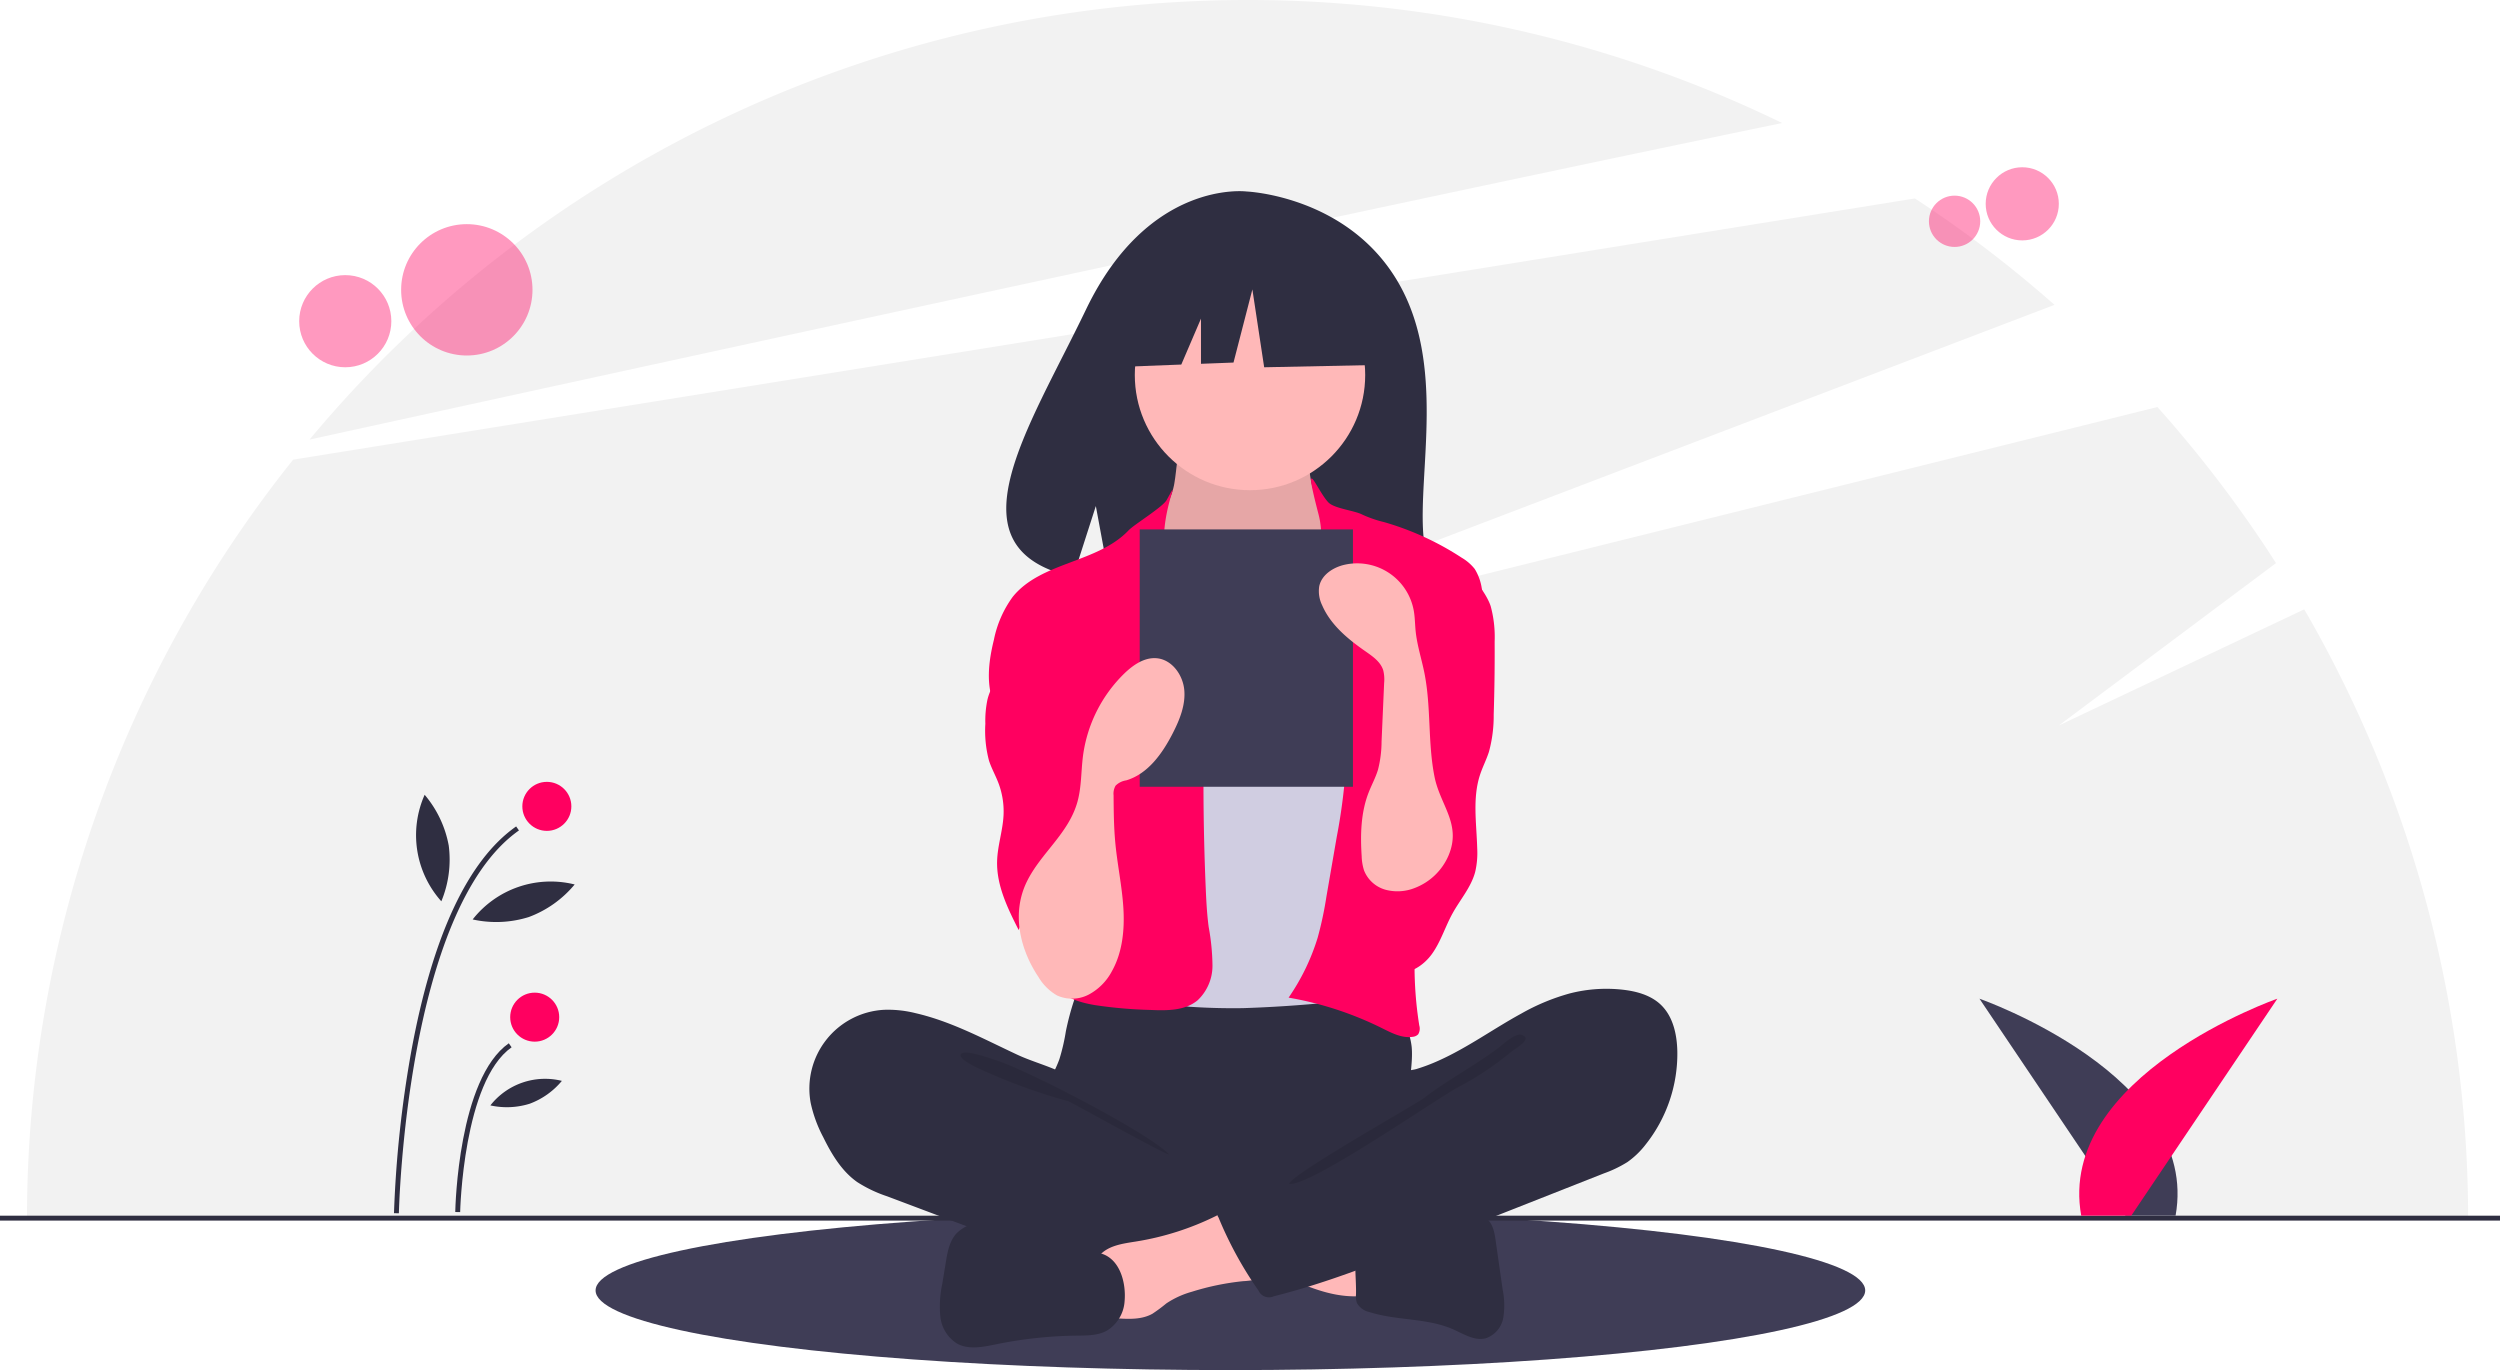<svg xmlns="http://www.w3.org/2000/svg" width="528" height="289.365" viewBox="0 0 528 289.365"><g transform="translate(0 -90.69)"><ellipse cx="134.071" cy="16.824" rx="134.071" ry="16.824" transform="translate(125.788 346.407)" fill="#3f3d56"/><path d="M581.964,425.844l-51.832,24.53L576,416.074a258.864,258.864,0,0,0-25.046-32.958l-224.779,55.87,203.038-77.452a258.815,258.815,0,0,0-29.484-22.473L157.224,394.23a256.691,256.691,0,0,0-56.218,160.192h515.57A256.551,256.551,0,0,0,581.964,425.844Z" transform="translate(-95.309 -206.461)" fill="#f2f2f2"/><path d="M527.309,284.081A257.964,257.964,0,0,0,216.29,350.937C297.263,333.195,438.245,302.482,527.309,284.081Z" transform="translate(-150.916 -167.408)" fill="#f2f2f2"/><circle cx="7.723" cy="7.723" r="7.723" transform="translate(419.377 126.016)" fill="#ff0060" opacity="0.4"/><circle cx="5.418" cy="5.418" r="5.418" transform="translate(407.388 132.01)" fill="#ff0060" opacity="0.4"/><ellipse cx="13.871" cy="13.871" rx="13.871" ry="13.871" transform="translate(84.72 138.031)" fill="#ff0060" opacity="0.4"/><ellipse cx="9.731" cy="9.731" rx="9.731" ry="9.731" transform="translate(63.188 148.796)" fill="#ff0060" opacity="0.4"/><rect width="528" height="1.035" transform="translate(0 347.443)" fill="#2f2e41"/><g transform="translate(-9 15.252)"><path d="M945.854,681.928,915,636.1s46.726,16.312,41.423,45.83Z" transform="translate(-487.941 -349.738)" fill="#3f3d56"/><path d="M980.255,681.928l30.854-45.83s-46.726,16.312-41.423,45.83Z" transform="translate(-521.131 -349.738)" fill="#ff0060"/></g><path d="M583.181,355.1c-10.707-18.092-31.891-18.935-31.891-18.935s-20.642-2.64-33.884,24.915c-12.342,25.683-29.377,50.48-2.742,56.492l4.811-14.974,2.979,16.088a104.187,104.187,0,0,0,11.4.195c28.523-.921,55.687.27,54.812-9.966C587.5,395.311,593.484,372.51,583.181,355.1Z" transform="translate(-288.034 -205.032)" fill="#2f2e41"/><path d="M520.836,670.031a42.224,42.224,0,0,1-1.366,5.88c-.67,1.884-1.7,3.627-2.317,5.53-1.953,6.068.754,12.833,5.078,17.516a28.584,28.584,0,0,0,13.936,8.275,56.864,56.864,0,0,0,11.976,1.259c11.131.377,22.548.715,33.1-2.862a57.492,57.492,0,0,0,9.615-4.368,7.2,7.2,0,0,0,2.495-1.964,6.864,6.864,0,0,0,.9-4.03c-.024-4.719-.98-9.413-.753-14.126.126-2.611.614-5.219.374-7.822a14.43,14.43,0,0,0-11.028-12.43c-2.992-.642-6.1-.292-9.142,0a233.094,233.094,0,0,1-23.791,1.064c-8.116-.052-16.182-1.291-24.258-1.42-2.388-.038-2.34.7-3.1,3.009A56.307,56.307,0,0,0,520.836,670.031Z" transform="translate(-295.727 -361.52)" fill="#2f2e41"/><path d="M560.326,444.739a14.172,14.172,0,0,1-2.039,5.837c-1.412,1.931-3.714,3.034-5.233,4.882-2.286,2.781-2.418,6.7-2.427,10.3-.009,3.317.059,6.855,1.908,9.608a16.79,16.79,0,0,0,4.812,4.243c6.937,4.675,14.432,9.433,22.8,9.587,3.465.064,7.181-.831,9.461-3.441a14.209,14.209,0,0,0,2.291-4.087,54.266,54.266,0,0,0,3.841-16.52,19.4,19.4,0,0,0-.731-7.936c-1.016-2.833-3.07-5.163-4.428-7.849a17.472,17.472,0,0,1-1.682-10.34,1.116,1.116,0,0,0-.059-.749,1.091,1.091,0,0,0-.9-.365l-16.583-1.194a36.084,36.084,0,0,1-4.6-.527c-.894-.182-3.255-1.451-4.107-1.114C561.063,435.7,560.649,443.046,560.326,444.739Z" transform="translate(-312.185 -252.744)" fill="#ffb8b8"/><path d="M560.326,444.739a14.172,14.172,0,0,1-2.039,5.837c-1.412,1.931-3.714,3.034-5.233,4.882-2.286,2.781-2.418,6.7-2.427,10.3-.009,3.317.059,6.855,1.908,9.608a16.79,16.79,0,0,0,4.812,4.243c6.937,4.675,14.432,9.433,22.8,9.587,3.465.064,7.181-.831,9.461-3.441a14.209,14.209,0,0,0,2.291-4.087,54.266,54.266,0,0,0,3.841-16.52,19.4,19.4,0,0,0-.731-7.936c-1.016-2.833-3.07-5.163-4.428-7.849a17.472,17.472,0,0,1-1.682-10.34,1.116,1.116,0,0,0-.059-.749,1.091,1.091,0,0,0-.9-.365l-16.583-1.194a36.084,36.084,0,0,1-4.6-.527c-.894-.182-3.255-1.451-4.107-1.114C561.063,435.7,560.649,443.046,560.326,444.739Z" transform="translate(-312.185 -252.744)" opacity="0.1"/><circle cx="24.329" cy="24.329" r="24.329" transform="translate(239.671 145.56)" fill="#ffb8b8"/><path d="M567.764,501.233a14.92,14.92,0,0,0,4.273,3.415,13.427,13.427,0,0,0,5.339,1.017c4.386.123,9.14-.68,12.191-3.833,3.933-4.064,3.8-10.62,6.886-15.361a3.422,3.422,0,0,1,.993-1.086,3.22,3.22,0,0,1,1.69-.388c3.893-.036,7.285,2.489,10.345,4.895a13.629,13.629,0,0,1,3.641,3.709,12.574,12.574,0,0,1,1.228,3.76c1.519,7.414,2.011,15,2.5,22.548.27,4.172.539,8.347.519,12.528-.066,13.772-3.267,27.314-6.45,40.714-.41,1.727-.971,3.656-2.542,4.484a6.27,6.27,0,0,1-2.218.541,271.447,271.447,0,0,1-27.433,2.284q-5.373.083-10.742-.26a5.783,5.783,0,0,1-1.81-.315,5.1,5.1,0,0,1-1.973-1.675c-4.965-6.257-5.258-14.907-5.226-22.894q.116-29.292,2.093-58.538c.109-1.609.132-3.564-1.027-4.83A60.459,60.459,0,0,0,567.764,501.233Z" transform="translate(-316.211 -276.851)" fill="#d0cde1"/><path d="M531.009,460.072c-.822,1.487-6.88,5.181-8.049,6.414-6.535,6.888-18.461,6.629-24.438,14.007a22.987,22.987,0,0,0-4,9.1c-1.136,4.586-1.743,9.587.161,13.911,1.832,4.161,5.688,7.037,8.306,10.754,2.875,4.081,4.167,9.036,5.405,13.871.915,3.57,1.837,7.229,1.48,10.9-.4,4.171-2.423,7.99-3.615,12.007s-1.4,8.8,1.358,11.959c2.024,2.319,5.2,3.239,8.234,3.756a94.623,94.623,0,0,0,11.736,1.022c3.469.153,7.293.183,9.96-2.041a10.014,10.014,0,0,0,3.137-7.34,47.374,47.374,0,0,0-.808-8.167c-.37-2.816-.512-5.657-.631-8.495q-.8-19.1-.219-38.225a32.522,32.522,0,0,0-.387-7.932c-.744-3.411-2.587-6.459-4.125-9.592a36.3,36.3,0,0,1-4.025-19.176C530.957,459.978,533.933,454.779,531.009,460.072Z" transform="translate(-284.609 -263.782)" fill="#ff0060"/><path d="M624.165,458.378c1.252,1.286,5.5,1.71,7.1,2.539a24.864,24.864,0,0,0,4.665,1.615,60.568,60.568,0,0,1,16.389,7.522,9.947,9.947,0,0,1,2.741,2.367,10.85,10.85,0,0,1,1.516,4.281,48.587,48.587,0,0,1,1.388,11.706c-.186,4.178-1.444,8.224-2.693,12.215L650.6,515.536c-3.482,11.131-6.986,22.373-7.966,33.995a79.975,79.975,0,0,0,.717,19.308,2.29,2.29,0,0,1-.235,1.87,1.843,1.843,0,0,1-1.142.526c-2.251.352-4.43-.8-6.47-1.812a71.654,71.654,0,0,0-19.751-6.463,45.911,45.911,0,0,0,6.135-12.646,76.582,76.582,0,0,0,1.854-8.7l2.17-12.55a123.315,123.315,0,0,0,1.862-13.879,17.375,17.375,0,0,0-.3-5.228,25.357,25.357,0,0,0-1.982-4.715c-3.576-7.439-5.254-15.928-3.847-24.061.616-3.559,1.812-7.123,1.313-10.7-.48-3.44.019-6.113-.864-9.517C618.47,446.99,621.81,455.958,624.165,458.378Z" transform="translate(-343.6 -261.57)" fill="#ff0060"/><path d="M497.758,515.017c-1.63,3.383-4.356,6.265-5.284,9.9a21.632,21.632,0,0,0-.461,5.177,24.592,24.592,0,0,0,.768,7.784c.518,1.6,1.36,3.085,1.967,4.658a16.89,16.89,0,0,1,1.106,6.9c-.164,3.259-1.271,6.422-1.357,9.684-.136,5.13,2.236,9.952,4.551,14.531a10.682,10.682,0,0,1,15.527-5.083,3.184,3.184,0,0,0,.7-2.321q.257-8.926.5-17.854c.25-9.2.489-18.531-1.628-27.492-.956-4.046-2.443-8.076-5.17-11.214-1.436-1.652-6.31-6-8.667-4.154-1.06.832-.812,3.1-.98,4.246A18.017,18.017,0,0,1,497.758,515.017Z" transform="translate(-283.907 -286.544)" fill="#ff0060"/><path d="M671.809,497.367a24.9,24.9,0,0,1,.833,7.489q.047,7.717-.2,15.431a28.771,28.771,0,0,1-1,7.813c-.527,1.656-1.339,3.208-1.883,4.858-1.629,4.945-.739,10.309-.6,15.513a17.626,17.626,0,0,1-.427,5.018c-.86,3.227-3.171,5.834-4.784,8.758-1.532,2.777-2.456,5.889-4.286,8.479s-5,4.643-8.067,3.848c-2.326-.6-3.979-2.661-5.122-4.775a23.421,23.421,0,0,1-2.422-15.192c1.148-6.317,4.859-11.921,6.2-18.2,1.838-8.623-.955-17.522-.872-26.338a12.728,12.728,0,0,1,.555-4.083,17.089,17.089,0,0,1,3.6-5.237,66.107,66.107,0,0,0,4.841-6.354c1-1.487,2.351-5.312,4.119-5.629C666.233,488.056,670.83,494.318,671.809,497.367Z" transform="translate(-356.973 -278.644)" fill="#ff0060"/><path d="M442.657,670.8a24.012,24.012,0,0,0-6.68-.71A16.672,16.672,0,0,0,420.5,689.748a28,28,0,0,0,2.647,7.233c1.772,3.6,3.9,7.182,7.176,9.486a27.958,27.958,0,0,0,6.333,3.015l17.273,6.507c2.541.957,5.083,1.915,7.649,2.8a149.607,149.607,0,0,0,39.951,7.942,43.249,43.249,0,0,0,12.4-.629,4.039,4.039,0,0,0,2.54-1.372,4.35,4.35,0,0,0,.568-1.875l1.063-7.441a6.233,6.233,0,0,0-.09-3.137,6.008,6.008,0,0,0-2.871-2.706c-11.356-6.522-24.615-10.12-34.174-19.072-2.25-2.107-4.133-5.448-6.867-6.879-3.1-1.623-6.751-2.55-9.956-4.046C457.138,676.307,450.25,672.549,442.657,670.8Z" transform="translate(-249.285 -366.129)" fill="#2f2e41"/><path d="M489.667,689.265c6.106,1.913,31.882,15.167,36.3,19.795-.592.213-20.686-11.047-21.289-11.228a121.4,121.4,0,0,1-16.2-5.708c-1.047-.484-6.8-2.76-6.542-4.081C482.235,686.551,488.583,688.925,489.667,689.265Z" transform="translate(-279.05 -374.558)" opacity="0.1"/><path d="M620.689,772.263a1.434,1.434,0,0,0,.968-.285,1.5,1.5,0,0,0,.3-1.114q-.014-5.069-.028-10.137a31.17,31.17,0,0,0-9.376-2.262l-14.933-2c.343.046-2.335,6.432-1.924,7.284.724,1.5,6.255,2.834,7.815,3.544C608.939,769.764,614.578,772.476,620.689,772.263Z" transform="translate(-333.904 -407.799)" fill="#ffb8b8"/><path d="M544.929,757.843c-2.82.449-5.966.846-7.793,3.041-2.316,2.783-1.33,6.933-.225,10.381a3.366,3.366,0,0,0,3.926,2.808c2.571.163,5.308.29,7.555-.971a33.089,33.089,0,0,0,2.935-2.181,18.82,18.82,0,0,1,5.4-2.467,54.552,54.552,0,0,1,10.831-2.232,16.853,16.853,0,0,0,4.267-.752,4.728,4.728,0,0,0,3-2.917c.52-1.842-.55-3.721-1.577-5.336a21.288,21.288,0,0,0-4.542-5.613c-2.783-2.161-4.159-.5-6.962.881A59.069,59.069,0,0,1,544.929,757.843Z" transform="translate(-304.997 -404.949)" fill="#ffb8b8"/><path d="M507.494,763.4l-17.9-5.292a23.7,23.7,0,0,0-6.662-1.291,8,8,0,0,0-6.118,2.474c-1.388,1.629-1.786,3.856-2.132,5.969l-.74,4.519a22.7,22.7,0,0,0-.414,6.939,7.673,7.673,0,0,0,3.557,5.717c2.477,1.352,5.514.691,8.279.126a90.136,90.136,0,0,1,16.966-1.819c2.143-.026,4.391,0,6.284-1a7.846,7.846,0,0,0,3.829-6.252C512.79,769.627,511.5,764.585,507.494,763.4Z" transform="translate(-274.93 -407.967)" fill="#2f2e41"/><path d="M650.541,757.279c2.321-.407,4.369-1.726,6.593-2.5,3.13-1.1,6.523-1.1,9.839-1.084a6.319,6.319,0,0,1,3.528.706c1.461.973,1.835,2.919,2.084,4.656l1.5,10.482a16.452,16.452,0,0,1,.122,5.938,5.587,5.587,0,0,1-3.691,4.316c-2.341.609-4.636-.887-6.847-1.869-5.525-2.455-11.947-1.828-17.708-3.663a3.969,3.969,0,0,1-2.65-1.9,4.312,4.312,0,0,1-.206-1.811c.1-3.369-.612-7.97.4-11.19C644.419,756.466,647.951,757.279,650.541,757.279Z" transform="translate(-356.719 -406.458)" fill="#2f2e41"/><path d="M661.268,662.459a31.089,31.089,0,0,1,10.952-.748c2.928.323,5.945,1.137,8.082,3.164,2.6,2.466,3.438,6.281,3.508,9.866a30.823,30.823,0,0,1-6.7,19.684,17.865,17.865,0,0,1-3.83,3.687,25.21,25.21,0,0,1-4.983,2.4l-38.683,15.258c-10.177,4.014-20.389,8.039-31,10.686a2.417,2.417,0,0,1-3.251-1.179,80.151,80.151,0,0,1-8.478-15.509,1.045,1.045,0,0,1,.462-1.648L614.7,692.4a27.667,27.667,0,0,0,5.569-3.837,13.832,13.832,0,0,0,2.859-3.981c.567-1.185.62-3.98,1.344-4.856.709-.857,3.136-.926,4.256-1.263a38.578,38.578,0,0,0,4.633-1.751c6.12-2.738,11.57-6.716,17.438-9.922a44.746,44.746,0,0,1,10.465-4.332Z" transform="translate(-329.558 -362.002)" fill="#2f2e41"/><path d="M659.917,683.216c-4.7,3.531-10.787,6.776-15.446,10.4-1.59,1.237-28.1,16.138-28.471,18.118,4.346.733,32.034-18.637,35.995-20.57a63.967,63.967,0,0,0,10.953-7.364c.887-.689,4.645-2.762,2.1-3.533C663.613,679.834,660.975,682.511,659.917,683.216Z" transform="translate(-343.718 -371.02)" opacity="0.1"/><path d="M509.021,276.323l-20.929-10.962-28.9,4.484-5.98,26.41,14.885-.573,4.158-9.7v9.543l6.868-.265,3.986-15.447,2.491,16.444,24.416-.5Z" transform="translate(-218.608 -127.998)" fill="#2f2e41"/><rect width="45.035" height="54.353" transform="translate(240.706 202.502)" fill="#3f3d56"/><path d="M509.829,593.966a10.875,10.875,0,0,0,3.906,3.886,7.639,7.639,0,0,0,6.716-.18,11.82,11.82,0,0,0,4.846-4.859c2.275-4.016,2.746-8.823,2.462-13.429s-1.268-9.144-1.7-13.739c-.316-3.341-.342-6.7-.368-10.056a3.345,3.345,0,0,1,.423-2.034,3.993,3.993,0,0,1,2.243-1.12c4.591-1.364,7.638-5.667,9.822-9.928,1.458-2.845,2.727-5.956,2.446-9.141s-2.571-6.394-5.752-6.719c-2.623-.268-5.044,1.4-6.936,3.234a29.742,29.742,0,0,0-8.708,17.4c-.415,3.239-.3,6.565-1.177,9.71-1.881,6.713-7.766,10.829-10.7,16.87C504.119,580.519,505.9,588.076,509.829,593.966Z" transform="translate(-290.503 -296.93)" fill="#ffb8b8"/><path d="M655.476,549.664a12.687,12.687,0,0,1-7.115,6.836,9.827,9.827,0,0,1-6.185.379,6.859,6.859,0,0,1-4.531-4.053,10.911,10.911,0,0,1-.51-3.044c-.294-4.527-.181-9.192,1.464-13.42.634-1.631,1.489-3.177,1.99-4.854a24.34,24.34,0,0,0,.749-5.924l.541-12.352a8.042,8.042,0,0,0-.183-2.678c-.539-1.787-2.21-2.949-3.742-4.015-3.7-2.574-7.359-5.578-9.153-9.714a6.812,6.812,0,0,1-.632-4.024c.506-2.453,2.981-4.041,5.428-4.576a12.141,12.141,0,0,1,14.555,9.784c.242,1.394.239,2.818.38,4.226.3,2.986,1.249,5.865,1.842,8.807,1.461,7.247.7,14.738,2.148,21.984C653.729,539.082,658.283,543.035,655.476,549.664Z" transform="translate(-349.551 -278.275)" fill="#ffb8b8"/><g transform="translate(57)"><path d="M141.666,676.985l-1.035-.02a240.1,240.1,0,0,1,3.675-34.313c4.477-24.268,11.921-40.206,22.126-47.371l.594.847C143.188,612.865,141.678,676.345,141.666,676.985Z" transform="translate(-114.422 -330.049)" fill="#2f2e41"/><path d="M166.666,719.414l-1.035-.02c.022-1.147.669-28.167,11.307-35.636l.594.847C167.324,691.773,166.671,719.139,166.666,719.414Z" transform="translate(-126.481 -372.727)" fill="#2f2e41"/><circle cx="5.176" cy="5.176" r="5.176" transform="translate(53.318 255.819)" fill="#ff0060"/><circle cx="5.176" cy="5.176" r="5.176" transform="translate(50.754 300.337)" fill="#ff0060"/><path d="M156.568,593.094a22.993,22.993,0,0,1-1.563,11.772,20.955,20.955,0,0,1-3.523-22.5A23,23,0,0,1,156.568,593.094Z" transform="translate(-118.795 -323.818)" fill="#2f2e41"/><path d="M184.6,625.325a22.994,22.994,0,0,1-11.864.512,20.955,20.955,0,0,1,21.544-7.39A22.992,22.992,0,0,1,184.6,625.325Z" transform="translate(-129.909 -340.959)" fill="#2f2e41"/><path d="M188.277,703.51a16.119,16.119,0,0,1-8.316.359,14.688,14.688,0,0,1,15.1-5.18A16.118,16.118,0,0,1,188.277,703.51Z" transform="translate(-133.393 -379.718)" fill="#2f2e41"/></g></g></svg>